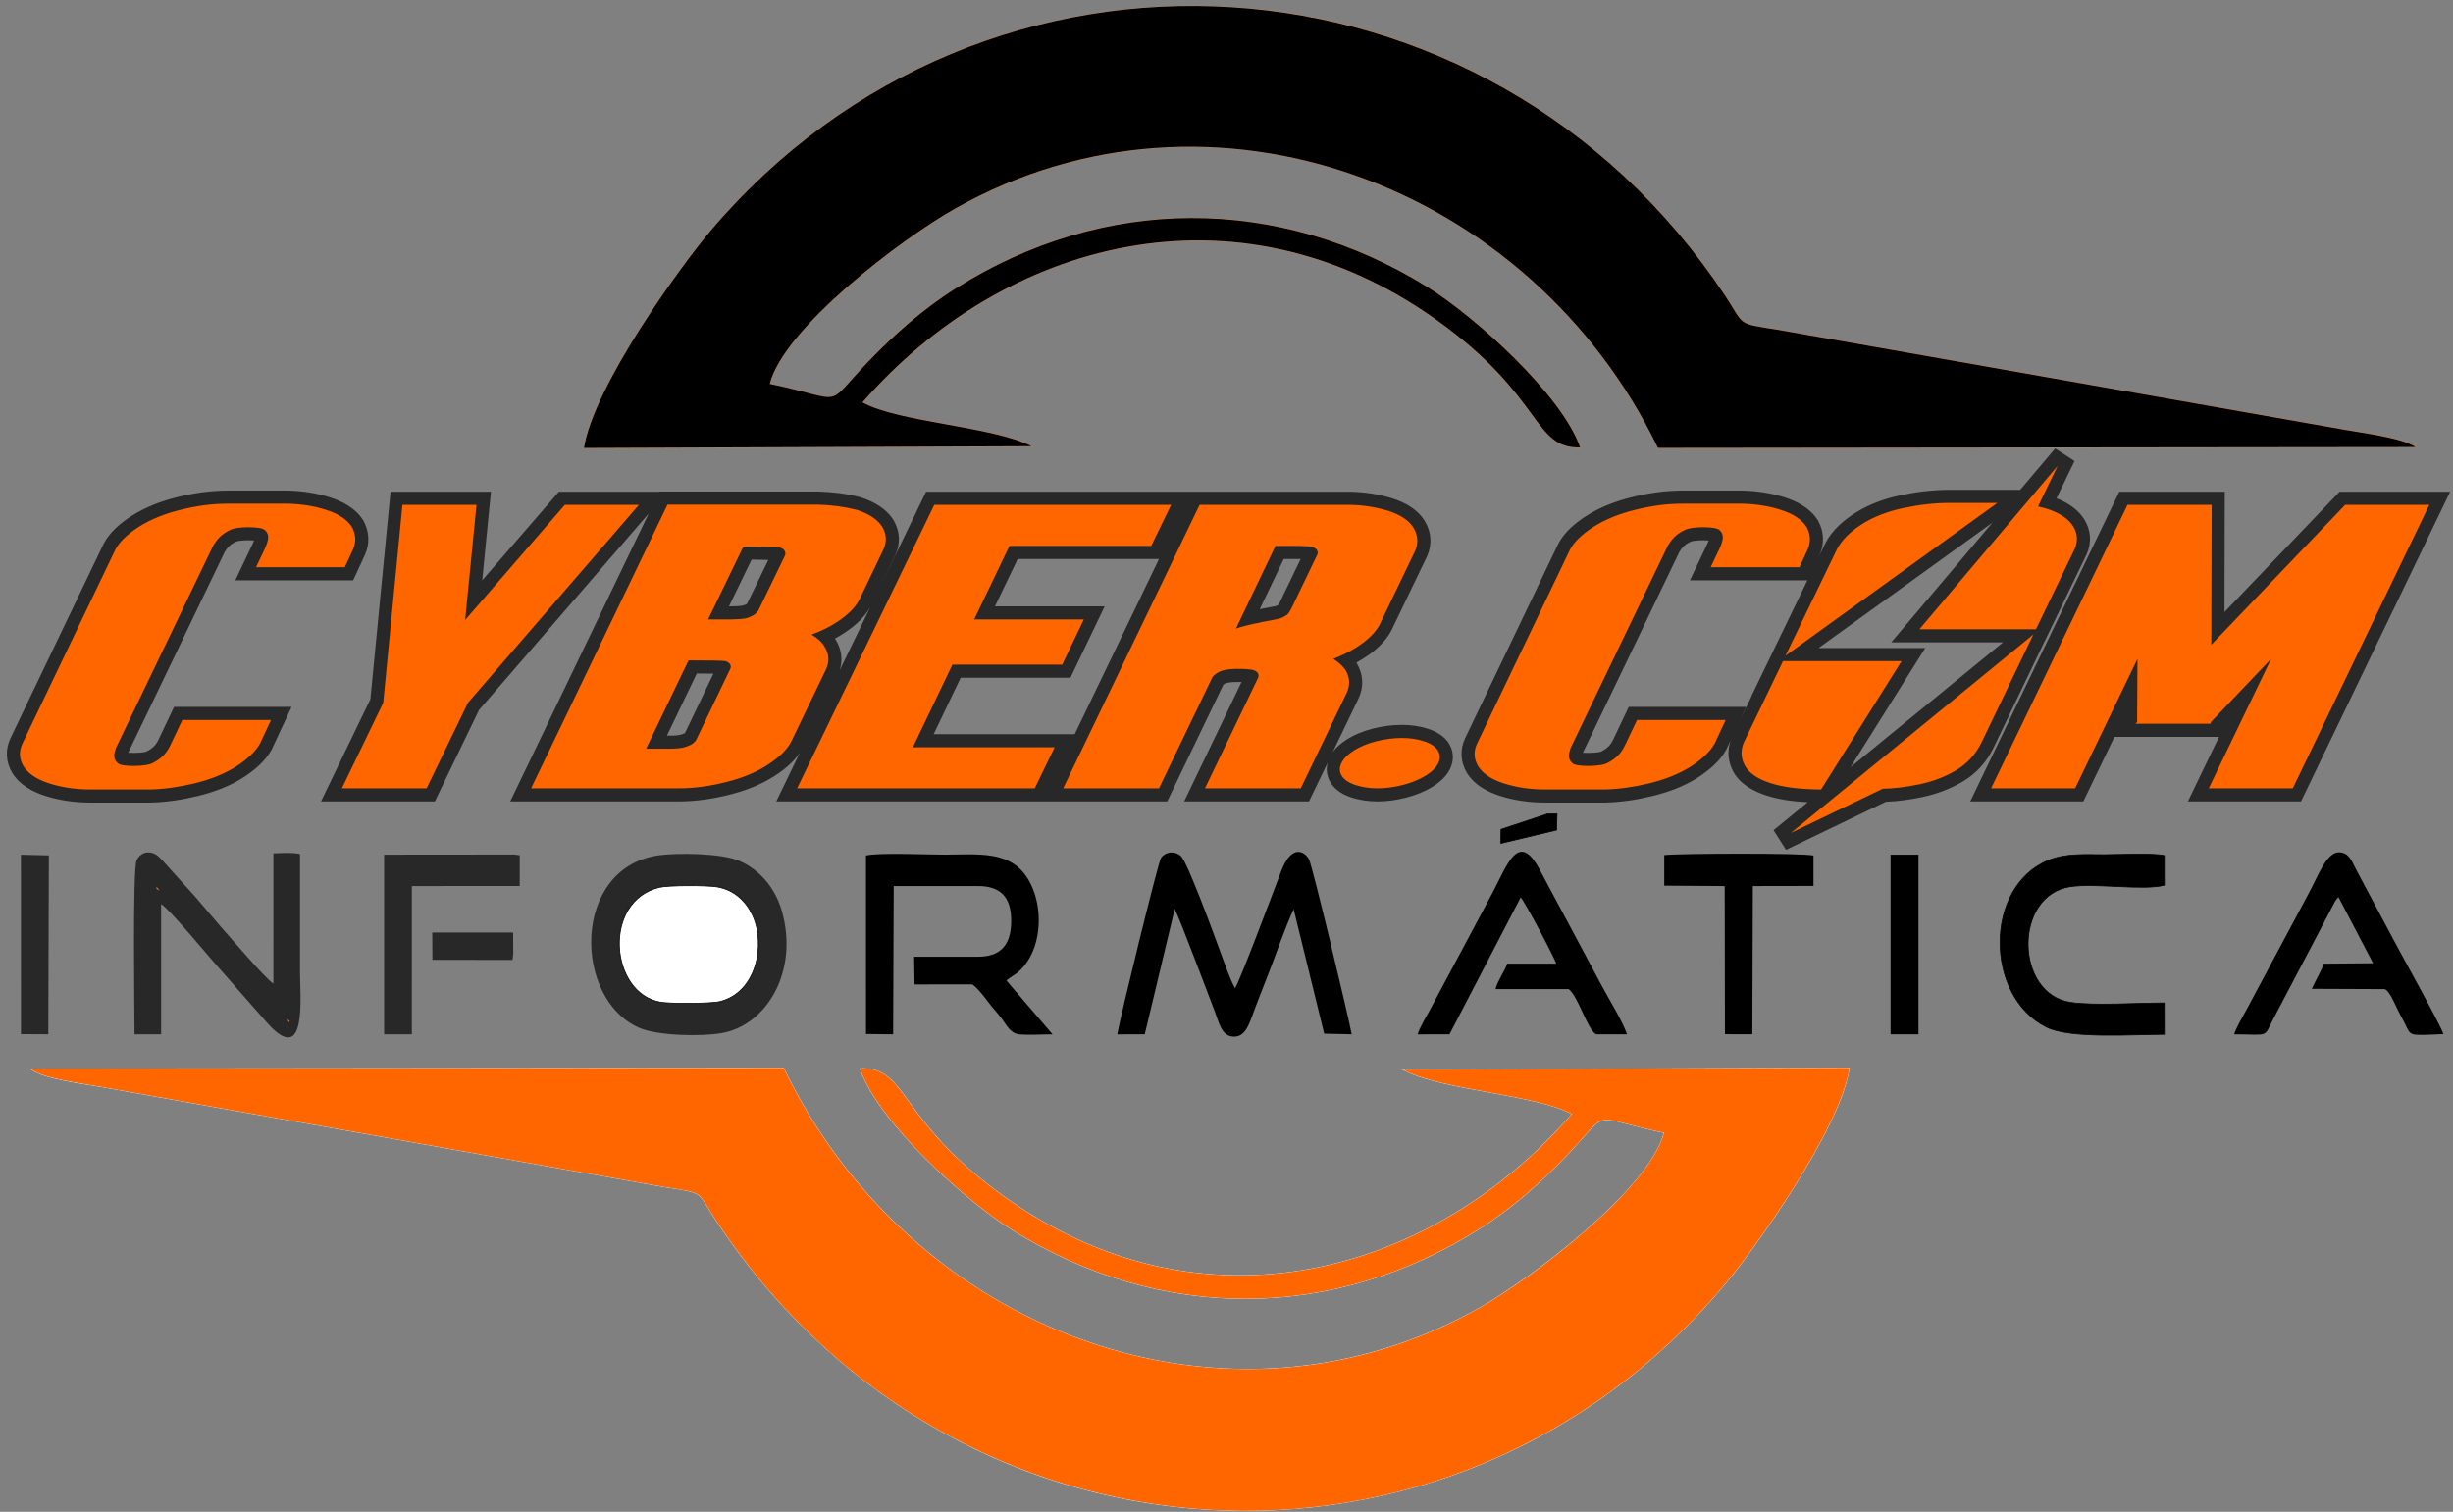 <svg width="245" height="151" viewBox="0 0 245 151" fill="none" xmlns="http://www.w3.org/2000/svg">
<rect x="0" y="0" width="245" height="151" fill="#808080" stroke="none"/>
<path fill-rule="evenodd" clip-rule="evenodd" d="M180.55 80.127C179.141 80.057 177.682 79.872 176.388 79.445C175.103 79.022 173.821 78.327 173.133 77.111L173.12 77.087C172.582 76.086 172.493 75.003 172.849 73.948L172.425 74.858L172.402 74.9C171.777 76.024 170.719 76.919 169.654 77.613C168.252 78.528 166.642 79.119 165.022 79.512C163.496 79.883 161.936 80.119 160.364 80.161L160.347 80.162H154.318C152.78 80.162 151.253 79.958 149.788 79.486C148.501 79.072 147.252 78.387 146.517 77.211L146.504 77.191L146.493 77.17C145.856 76.064 145.797 74.852 146.349 73.699L155.638 54.313L155.649 54.292C156.254 53.14 157.342 52.231 158.42 51.539C159.815 50.643 161.4 50.048 163.003 49.652C164.643 49.247 166.326 49.001 168.017 49.001H174.046L174.064 49.002C175.478 49.04 176.891 49.245 178.24 49.676C179.531 50.088 180.785 50.762 181.539 51.929L181.567 51.971L181.591 52.015C182.182 53.106 182.238 54.295 181.733 55.431L181.507 55.919L182.323 54.231L182.335 54.209C182.99 52.978 184.064 52.026 185.223 51.28C186.613 50.386 188.188 49.815 189.799 49.472C191.409 49.129 193.053 48.926 194.699 48.926H201.769L205.266 44.79L207.199 46.045L205.399 49.77C206.507 50.2 207.535 50.86 208.181 51.885L208.197 51.912C208.843 52.993 208.918 54.184 208.422 55.339L208.41 55.366L204.167 64.156H204.162L199.077 74.75C198.382 76.151 197.367 77.277 196.02 78.073C194.755 78.821 193.377 79.327 191.939 79.623C190.766 79.865 189.556 80.042 188.356 80.079L178.383 84.88L177.136 82.921L180.55 80.127V80.127ZM184.826 76.626L200.061 64.156H188.894L198.996 52.206L181.634 64.723H192.289L184.826 76.626ZM174.937 69.551L174.9 69.577L180.518 57.962H168.788L170.536 54.29C170.568 54.22 170.62 54.103 170.667 53.984C170.472 53.969 170.266 53.966 170.145 53.965C169.861 53.963 169.096 53.981 168.839 54.115L168.818 54.126L168.796 54.136C168.551 54.252 168.325 54.399 168.134 54.593C167.988 54.741 167.856 54.923 167.744 55.101L158.092 75.184C158.3 75.198 158.528 75.198 158.657 75.198C158.933 75.196 159.66 75.176 159.919 75.062L159.935 75.053L159.959 75.041C160.22 74.909 160.459 74.749 160.668 74.545C160.879 74.34 161.047 74.041 161.168 73.777L162.672 70.607H174.404L173.742 72.029L174.937 69.551V69.551ZM133.1 75.143C133.469 74.623 133.973 74.204 134.511 73.862C135.308 73.354 136.201 73.008 137.114 72.775C138.069 72.532 139.038 72.4 140.023 72.4C140.916 72.4 141.804 72.522 142.653 72.8C143.476 73.07 144.262 73.522 144.729 74.275L144.74 74.292L144.749 74.309C145.202 75.09 145.219 75.958 144.842 76.775L144.835 76.791L144.827 76.807C144.446 77.578 143.773 78.156 143.051 78.599C142.243 79.094 141.349 79.438 140.433 79.672C139.505 79.91 138.553 80.048 137.594 80.048C136.702 80.048 135.814 79.927 134.964 79.648C134.139 79.378 133.349 78.92 132.89 78.157C132.515 77.532 132.423 76.846 132.602 76.179L130.741 80.048H118.269L124.004 68.116C123.935 68.115 123.866 68.115 123.798 68.115C123.463 68.115 122.972 68.114 122.646 68.192L122.615 68.199C122.536 68.216 122.37 68.255 122.301 68.3L122.261 68.333L122.214 68.364C122.206 68.369 122.197 68.375 122.188 68.381L116.58 80.048H77.53L79.886 75.178C79.259 76.111 78.343 76.862 77.415 77.468C76.027 78.374 74.456 78.974 72.853 79.377C71.194 79.794 69.487 80.048 67.774 80.048H50.962L64.789 51.296L47.842 70.915L43.431 80.048H32.061L36.995 69.833L39.006 49.115H49.032L48.163 57.961L55.821 49.115H65.838L65.847 49.096H81.698L81.716 49.096C83.124 49.135 84.523 49.306 85.889 49.654L85.927 49.664L85.964 49.676C87.248 50.086 88.498 50.772 89.235 51.942L89.249 51.964L89.262 51.986C89.898 53.093 89.957 54.31 89.405 55.464L87.814 58.791L92.494 49.115H134.84L134.855 49.115C136.285 49.148 137.703 49.35 139.069 49.782C140.361 50.19 141.624 50.889 142.329 52.091C142.964 53.173 143.044 54.37 142.549 55.522L142.538 55.548L138.956 62.997L138.943 63.02C138.328 64.178 137.262 65.076 136.171 65.77C135.942 65.916 135.707 66.054 135.468 66.184C135.47 66.187 135.471 66.189 135.473 66.192L135.506 66.238L135.534 66.288C136.166 67.386 136.228 68.589 135.697 69.741L133.1 75.143V75.143ZM115.759 55.834H101.643L99.376 60.562H110.329L106.915 67.692H95.948L93.252 73.329H107.341L115.759 55.834V55.834ZM86.919 60.64C86.315 61.72 85.311 62.575 84.29 63.242C83.998 63.433 83.697 63.611 83.39 63.775C83.42 63.819 83.448 63.864 83.476 63.91C84.063 64.871 84.198 65.923 83.863 66.957L86.919 60.64ZM25.38 53.984C25.184 53.969 24.978 53.966 24.857 53.965C24.573 53.963 23.808 53.981 23.551 54.115L23.53 54.126L23.508 54.136C23.263 54.252 23.037 54.399 22.846 54.593C22.7 54.741 22.569 54.923 22.456 55.101L12.804 75.184C13.012 75.198 13.24 75.198 13.369 75.198C13.645 75.196 14.373 75.176 14.631 75.062L14.647 75.053L14.672 75.041C14.932 74.909 15.171 74.749 15.38 74.545C15.591 74.34 15.759 74.041 15.88 73.777L17.384 70.607H29.116L27.137 74.858L27.114 74.9C26.489 76.024 25.431 76.919 24.366 77.613C22.964 78.527 21.355 79.119 19.734 79.512C18.208 79.883 16.648 80.119 15.077 80.161L15.059 80.162H9.03C7.492 80.162 5.966 79.958 4.5 79.486C3.213 79.072 1.964 78.387 1.229 77.211L1.217 77.191L1.205 77.17C0.568 76.064 0.509 74.852 1.062 73.699L10.35 54.313L10.361 54.292C10.966 53.14 12.055 52.231 13.132 51.539C14.527 50.643 16.112 50.048 17.715 49.652C19.355 49.247 21.038 49.001 22.729 49.001H28.759L28.776 49.002C30.19 49.04 31.603 49.245 32.952 49.676C34.243 50.088 35.497 50.762 36.251 51.929L36.279 51.971L36.303 52.015C36.895 53.106 36.95 54.296 36.445 55.431L35.272 57.962H23.501L25.248 54.29C25.28 54.22 25.333 54.103 25.38 53.984V53.984ZM211.187 73.595L208.078 80.048H196.784L211.669 49.115H222.206L222.175 61.134L233.671 49.115H244.716L229.818 80.048H218.522L221.631 73.595H211.187V73.595ZM222.013 72.802L222.052 72.723L222.024 72.751L222.013 72.802ZM66.611 73.474H66.815C67.123 73.474 67.632 73.474 67.931 73.393L67.956 73.386C68.109 73.348 68.264 73.293 68.407 73.221C68.408 73.22 68.409 73.219 68.411 73.218L71.257 67.283C71.238 67.283 71.219 67.282 71.201 67.282C70.665 67.274 70.128 67.271 69.592 67.269L66.611 73.474ZM76.737 55.926C76.7 55.925 76.663 55.924 76.627 55.923C76.107 55.909 75.586 55.902 75.065 55.897L72.81 60.562H73.033C73.369 60.556 73.86 60.553 74.205 60.482C74.343 60.446 74.478 60.386 74.6 60.314C74.606 60.31 74.611 60.306 74.617 60.301L76.737 55.926V55.926ZM125.823 60.84C126.328 60.751 126.837 60.66 127.338 60.553C127.448 60.529 127.567 60.491 127.66 60.424L127.7 60.395C127.769 60.288 127.841 60.133 127.885 60.039L129.905 55.838C129.829 55.836 129.759 55.835 129.7 55.834L128.217 55.834L125.823 60.84V60.84Z" fill="#282829"/>
<path d="M11.519 54.899C11.92 54.135 12.698 53.378 13.839 52.639C15.017 51.888 16.426 51.313 18.029 50.922C19.669 50.511 21.235 50.309 22.729 50.309H28.741C30.137 50.347 31.413 50.549 32.554 50.922C33.805 51.313 34.667 51.888 35.153 52.639C35.554 53.378 35.59 54.135 35.25 54.899L34.437 56.654H25.571L26.433 54.842C26.664 54.337 26.786 53.946 26.786 53.674C26.786 53.39 26.676 53.15 26.47 52.955C26.276 52.771 25.741 52.67 24.867 52.658C23.968 52.658 23.324 52.759 22.948 52.955C22.535 53.15 22.195 53.39 21.916 53.674C21.721 53.87 21.515 54.135 21.308 54.47L11.592 74.687C11.471 75.021 11.41 75.287 11.41 75.482C11.41 75.766 11.519 76.006 11.738 76.208C11.92 76.404 12.467 76.505 13.378 76.505C14.301 76.493 14.932 76.391 15.26 76.208C15.661 76.006 16.001 75.766 16.292 75.482C16.572 75.211 16.839 74.826 17.07 74.321L18.211 71.915H27.065L25.972 74.264C25.547 75.028 24.77 75.779 23.652 76.518C22.474 77.275 21.053 77.844 19.426 78.242C17.908 78.608 16.45 78.816 15.041 78.854H9.03C7.536 78.854 6.164 78.646 4.901 78.242C3.674 77.844 2.812 77.275 2.338 76.518C1.913 75.779 1.877 75.028 2.241 74.264L11.519 54.899V54.899ZM46.739 70.191L42.61 78.74H34.145L38.275 70.191L40.193 50.423H47.59L46.46 61.926L56.419 50.423H63.815L46.739 70.191V70.191ZM66.669 50.404H81.68C83.064 50.442 84.352 50.612 85.566 50.922C86.793 51.313 87.655 51.888 88.129 52.639C88.554 53.378 88.59 54.135 88.226 54.899L85.845 59.874C85.445 60.664 84.68 61.421 83.574 62.148C82.834 62.627 81.996 63.044 81.048 63.385C81.643 63.72 82.081 64.124 82.36 64.591C82.809 65.317 82.858 66.068 82.506 66.845L79.02 74.081C78.607 74.87 77.842 75.634 76.701 76.373C75.559 77.124 74.174 77.705 72.535 78.109C70.883 78.532 69.292 78.74 67.774 78.74H53.042L66.669 50.404V50.404ZM64.531 74.781H66.815C67.483 74.781 67.968 74.737 68.272 74.655C68.576 74.579 68.867 74.466 69.122 74.321C69.341 74.156 69.487 74.011 69.547 73.872L72.936 66.807C73.008 66.674 73.008 66.529 72.936 66.384C72.863 66.226 72.693 66.106 72.438 66.031C72.219 65.98 71.005 65.961 68.77 65.961L64.531 74.781V74.781ZM78.413 55.467C78.462 55.335 78.449 55.196 78.376 55.044C78.328 54.887 78.158 54.767 77.879 54.691C77.66 54.634 76.458 54.596 74.247 54.584L70.725 61.87H73.045C73.725 61.857 74.211 61.819 74.502 61.756C74.782 61.687 75.061 61.567 75.316 61.409C75.535 61.257 75.668 61.118 75.741 60.979L78.413 55.467V55.467ZM91.177 74.636H105.338L103.346 78.74H79.615L93.314 50.423H116.973L114.981 54.527H100.82L97.298 61.87H108.253L106.091 66.384H95.124L91.177 74.636V74.636ZM124.624 66.845C124.405 66.82 124.138 66.807 123.798 66.807C123.142 66.807 122.656 66.845 122.341 66.921C121.988 66.996 121.697 67.11 121.491 67.274C121.272 67.42 121.126 67.558 121.065 67.697L115.758 78.74H106.188L119.814 50.423H134.825C136.21 50.454 137.485 50.663 138.675 51.029C139.902 51.427 140.752 52.001 141.201 52.752C141.626 53.491 141.675 54.243 141.347 55.007L137.789 62.406C137.376 63.183 136.611 63.934 135.469 64.667C134.765 65.109 133.987 65.487 133.162 65.809C133.684 66.132 134.097 66.504 134.4 66.94C134.825 67.678 134.862 68.43 134.51 69.194L129.919 78.74H120.349L125.656 67.697C125.717 67.558 125.717 67.42 125.656 67.274C125.583 67.11 125.413 66.996 125.158 66.921C125.134 66.921 125.122 66.915 125.122 66.902C124.952 66.889 124.782 66.87 124.624 66.845V66.845ZM123.446 62.779C123.822 62.653 124.211 62.545 124.624 62.444C125.073 62.331 125.51 62.242 125.935 62.166V62.148C126.761 62.002 127.32 61.895 127.611 61.832C127.939 61.762 128.206 61.642 128.425 61.484C128.619 61.409 128.826 61.112 129.069 60.594L131.558 55.417C131.631 55.278 131.631 55.139 131.558 54.988C131.485 54.83 131.316 54.71 131.061 54.64C130.842 54.577 130.392 54.539 129.712 54.527H127.393L123.446 62.779V62.779ZM137.594 78.74C136.793 78.74 136.052 78.627 135.372 78.406C134.704 78.185 134.242 77.875 134.012 77.484C133.769 77.086 133.757 76.669 133.975 76.227C134.182 75.779 134.595 75.362 135.214 74.965C135.833 74.573 136.574 74.264 137.436 74.043C138.311 73.822 139.161 73.708 140.023 73.708C140.825 73.708 141.566 73.822 142.246 74.043C142.914 74.264 143.375 74.573 143.618 74.965C143.849 75.362 143.861 75.779 143.655 76.227C143.436 76.669 143.011 77.086 142.367 77.484C141.724 77.875 140.971 78.185 140.108 78.406C139.246 78.627 138.408 78.74 137.594 78.74V78.74ZM156.807 54.899C157.208 54.135 157.985 53.378 159.127 52.639C160.305 51.888 161.714 51.313 163.317 50.922C164.957 50.511 166.523 50.309 168.017 50.309H174.029C175.425 50.347 176.7 50.549 177.842 50.922C179.093 51.313 179.955 51.888 180.441 52.639C180.842 53.378 180.878 54.135 180.538 54.899L179.725 56.654H170.859L171.721 54.842C171.952 54.337 172.073 53.946 172.073 53.674C172.073 53.39 171.964 53.15 171.758 52.955C171.563 52.771 171.029 52.67 170.155 52.658C169.256 52.658 168.612 52.759 168.236 52.955C167.823 53.15 167.483 53.39 167.203 53.674C167.009 53.87 166.802 54.135 166.596 54.47L156.88 74.687C156.759 75.021 156.698 75.287 156.698 75.482C156.698 75.766 156.807 76.006 157.026 76.208C157.208 76.404 157.755 76.505 158.666 76.505C159.589 76.493 160.22 76.391 160.548 76.208C160.949 76.006 161.289 75.766 161.58 75.482C161.86 75.211 162.127 74.826 162.358 74.321L163.499 71.915H172.353L171.26 74.264C170.835 75.028 170.057 75.779 168.94 76.518C167.762 77.275 166.341 77.844 164.714 78.242C163.195 78.608 161.738 78.816 160.329 78.854H154.318C152.824 78.854 151.452 78.646 150.188 78.242C148.962 77.844 148.1 77.275 147.626 76.518C147.201 75.779 147.164 75.028 147.529 74.264L156.807 54.899V54.899ZM203.552 50.587C203.893 50.663 204.208 50.745 204.524 50.846C205.751 51.25 206.601 51.831 207.075 52.582C207.512 53.314 207.548 54.059 207.22 54.823L203.346 62.848H191.711L205.52 46.514L203.552 50.587V50.587ZM183.489 54.823C183.963 53.933 184.777 53.119 185.931 52.38C187.072 51.641 188.457 51.098 190.072 50.751C191.687 50.41 193.23 50.233 194.699 50.233H199.496L178.328 65.494L183.489 54.823V54.823ZM181.886 78.854C179.725 78.841 178.036 78.62 176.798 78.204C175.547 77.799 174.697 77.219 174.272 76.467C173.871 75.722 173.834 74.958 174.162 74.169L178.085 66.031H189.926L181.886 78.854ZM203.091 63.366L197.905 74.169C197.31 75.369 196.46 76.29 195.355 76.947C194.25 77.597 193.023 78.065 191.675 78.343C190.327 78.62 189.113 78.766 188.044 78.778L178.862 83.198L203.091 63.366V63.366ZM213.45 72.117L213.487 65.809L207.257 78.74H198.865L212.491 50.423H220.895L220.859 64.401L234.23 50.423H242.634L228.996 78.74H220.604L226.834 65.809L220.822 72.117L220.786 72.287H213.28L213.45 72.117V72.117Z" fill="#FF6600"/>
<path fill-rule="evenodd" clip-rule="evenodd" d="M111.589 103.309L114.334 103.307L117.324 90.802C117.837 91.735 120.619 99.21 121.273 100.875C121.734 102.047 121.957 103.498 123.216 103.542C124.448 103.585 124.817 102.103 125.24 100.99C125.666 99.871 126.1 98.735 126.553 97.598C127.42 95.418 128.241 92.927 129.207 90.812L132.258 103.245L135.002 103.303C134.705 101.621 131.09 86.533 130.745 85.845C130.382 85.123 129.05 84.16 127.962 87.014C127.218 88.965 123.78 98.133 123.351 98.701C122.855 97.85 122.212 95.945 121.822 94.902C121.311 93.535 118.613 86.078 117.931 85.492C117.256 84.911 116.357 85.114 115.961 85.689C115.666 86.117 111.862 101.677 111.589 103.309V103.309Z" fill="black"/>
<path fill-rule="evenodd" clip-rule="evenodd" d="M86.495 103.277L89.204 103.305L89.262 88.501L97.677 88.499C99.869 88.499 101.022 89.529 100.997 92.05C100.972 94.497 99.831 95.556 97.677 95.556L91.299 95.556L91.344 98.324L97.1 98.322C97.516 98.548 98.359 99.614 98.659 100.028C99.133 100.682 99.629 101.157 100.105 101.808C100.507 102.357 100.917 103.243 101.848 103.317C102.808 103.393 104.126 103.307 105.126 103.307L100.519 97.933C100.902 97.589 101.356 97.382 101.71 97.073C104.664 94.49 104.267 88.468 101.407 86.394C99.546 85.046 96.802 85.363 94.359 85.363C92.787 85.363 87.656 85.138 86.492 85.454L86.495 103.277V103.277Z" fill="black"/>
<path fill-rule="evenodd" clip-rule="evenodd" d="M65.881 88.621C66.767 88.413 70.674 88.412 71.641 88.583C73.37 88.889 74.523 90.031 75.161 91.411C76.513 94.336 75.57 99.146 71.89 100.039C71.007 100.254 66.954 100.261 65.992 100.102C60.888 99.255 60.121 89.975 65.881 88.621V88.621ZM65.599 85.459C57.11 86.827 57.239 99.787 63.859 102.666C65.657 103.448 70.022 103.553 72.107 103.181C76.583 102.383 79.787 97.004 78.1 91.03C77.421 88.626 75.832 86.834 73.805 85.967C72.072 85.226 67.575 85.14 65.599 85.459V85.459Z" fill="#282829"/>
<path fill-rule="evenodd" clip-rule="evenodd" d="M13.437 103.307L16.093 103.307L16.092 90.301C16.821 90.693 20.567 95.198 21.368 96.112C23.145 98.14 24.828 100.038 26.602 102.069C30.726 106.789 29.963 99.463 29.963 97.078C29.963 93.152 29.966 89.226 29.963 85.3C29.09 85.126 28.191 85.206 27.306 85.232L27.305 98.245C26.511 97.749 23.001 93.616 22.062 92.574L19.521 89.593C18.614 88.588 17.809 87.704 16.904 86.697C16.594 86.352 15.924 85.528 15.519 85.322C14.657 84.882 13.913 85.296 13.64 85.947C13.228 86.931 13.438 101.574 13.437 103.307V103.307Z" fill="#282829"/>
<path fill-rule="evenodd" clip-rule="evenodd" d="M65.881 88.621C60.121 89.975 60.888 99.255 65.992 100.102C66.954 100.261 71.007 100.254 71.89 100.039C75.57 99.146 76.513 94.336 75.161 91.411C74.523 90.031 73.37 88.889 71.641 88.583C70.674 88.412 66.767 88.413 65.881 88.621V88.621Z" fill="white" stroke="black" stroke-width="0.076" stroke-miterlimit="22.926"/>
<path fill-rule="evenodd" clip-rule="evenodd" d="M141.588 103.309L144.77 103.307L151.884 89.632C152.216 89.939 155.226 95.563 155.425 96.247L150.544 96.248C150.282 96.991 149.489 98.129 149.371 98.79L156.67 98.791C157.632 99.498 158.521 102.806 159.41 103.307L162.501 103.307C162.101 102.083 160.688 99.778 160.01 98.514L153.78 86.863C151.658 82.879 150.539 86.404 149.065 89.177L142.84 100.83C142.482 101.498 141.82 102.559 141.588 103.309V103.309Z" fill="black"/>
<path fill-rule="evenodd" clip-rule="evenodd" d="M223.137 103.307C226.782 103.307 226.034 103.722 227.104 101.672L232.997 90.456C233.242 89.977 233.286 89.886 233.562 89.605L237.02 96.211L232.094 96.251C231.835 97.003 231.222 98.028 230.896 98.763L238.164 98.793C238.67 98.922 239.313 100.556 239.56 101.023C239.787 101.454 239.983 101.814 240.204 102.247C240.832 103.482 240.436 103.448 244.05 103.282C243.661 102.191 239.956 95.564 239.095 93.926L235.362 86.927C234.921 86.1 234.662 85.183 233.671 85.129C232.413 85.062 231.602 87.324 230.648 89.114L225.666 98.435C225.236 99.239 224.852 99.959 224.421 100.765C223.993 101.566 223.43 102.467 223.137 103.307V103.307Z" fill="black"/>
<path fill-rule="evenodd" clip-rule="evenodd" d="M216.171 103.307L216.166 100.171C213.622 100.172 209.055 100.473 206.759 100.114C201.229 99.249 201.091 89.416 206.766 88.558C209.277 88.179 214.069 88.966 216.171 88.412L216.171 85.458C215.245 85.193 211.412 85.363 210.182 85.363C208.237 85.363 206.34 85.216 204.595 85.927C198.137 88.557 198.225 99.528 204.416 102.59C206.817 103.778 213.115 103.305 216.171 103.307V103.307Z" fill="black" stroke="black" stroke-width="0.076" stroke-miterlimit="22.926"/>
<path fill-rule="evenodd" clip-rule="evenodd" d="M166.221 88.459L172.259 88.501L172.283 103.294L175.019 103.302L175.07 88.499L181.125 88.488L181.125 85.453C180.143 85.19 167.697 85.233 166.221 85.406L166.221 88.459V88.459Z" fill="black"/>
<path fill-rule="evenodd" clip-rule="evenodd" d="M38.366 103.308L40.559 103.307L41.133 103.303L41.134 88.499L51.909 88.493L51.909 85.424L51.378 85.351L38.366 85.363V103.308Z" fill="#282829"/>
<path fill-rule="evenodd" clip-rule="evenodd" d="M188.827 103.307H191.613L191.614 85.363L188.826 85.363L188.827 103.307Z" fill="black"/>
<path fill-rule="evenodd" clip-rule="evenodd" d="M2.094 103.289L4.824 103.304L4.881 85.436L2.09 85.37L2.094 103.289Z" fill="#282829"/>
<path fill-rule="evenodd" clip-rule="evenodd" d="M43.187 95.867L51.186 95.879L51.262 95.295L51.25 93.137L43.172 93.14L43.187 95.867Z" fill="#282829"/>
<path fill-rule="evenodd" clip-rule="evenodd" d="M149.914 82.838L149.902 84.232L155.466 82.903L155.512 81.294H154.557L149.914 82.838Z" fill="black" stroke="black" stroke-width="0.076" stroke-miterlimit="22.926"/>
<path fill-rule="evenodd" clip-rule="evenodd" d="M15.626 88.774L15.961 88.949C15.96 88.948 15.959 88.948 15.959 88.947C15.867 88.848 15.755 88.718 15.635 88.58C15.632 88.645 15.629 88.709 15.626 88.774V88.774ZM28.566 101.745C28.593 101.776 28.621 101.807 28.649 101.838C28.708 101.904 28.798 102.002 28.902 102.11C28.906 102.06 28.91 102.009 28.913 101.957L28.566 101.745V101.745Z" fill="#F37235"/>
<path fill-rule="evenodd" clip-rule="evenodd" d="M76.914 38.322C78.329 38.617 79.701 38.97 81.1 39.328C81.644 39.468 82.474 39.702 83.034 39.595C83.578 39.49 84.004 39.042 84.366 38.654C85.18 37.784 85.946 36.885 86.777 36.022C89.391 33.309 92.232 30.808 95.425 28.792C110.22 19.452 127.672 19.419 142.536 28.616C147.276 31.548 156.012 39.385 157.84 44.675L157.851 44.708L157.817 44.709C156.764 44.739 155.878 44.51 155.056 43.845C154.222 43.17 153.493 42.109 152.858 41.246C151.81 39.819 150.759 38.479 149.54 37.189C147.688 35.231 145.611 33.503 143.418 31.941C138.757 28.623 133.574 26.182 127.977 24.947C122.884 23.824 117.646 23.751 112.519 24.691C102.242 26.574 93.01 32.358 86.184 40.181C87.231 40.761 88.582 41.13 89.739 41.408C91.294 41.783 92.88 42.066 94.454 42.351C96.054 42.641 97.661 42.926 99.244 43.296C100.498 43.589 101.902 43.962 103.053 44.547L103.146 44.594L58.293 44.767L58.298 44.738C58.592 42.902 59.46 40.895 60.271 39.231C61.33 37.056 62.572 34.941 63.864 32.897C65.12 30.912 66.449 28.965 67.831 27.066C68.814 25.714 69.838 24.345 70.919 23.069C77.478 15.332 85.651 9.243 95.026 5.348C103.846 1.683 113.485 0.095 123.014 0.696C143.222 1.97 161.124 12.678 172.302 29.488C172.682 30.059 173.027 30.642 173.393 31.221C173.594 31.538 173.815 31.874 174.122 32.097C174.449 32.335 174.87 32.445 175.259 32.528C176.017 32.69 176.813 32.794 177.581 32.913L234.27 42.916C236.083 43.236 239.814 43.665 241.284 44.629L241.355 44.675L165.574 44.759L165.567 44.745C159.451 32.095 148.593 22.203 135.318 17.531C122.069 12.869 107.773 13.906 95.467 20.821C90.399 23.669 78.376 32.611 76.914 38.322V38.322Z" fill="#E7843A"/>
<path fill-rule="evenodd" clip-rule="evenodd" d="M76.883 38.341C78.275 32.792 89.938 23.899 95.455 20.799C120.999 6.444 152.856 18.398 165.59 44.733L241.27 44.65C239.844 43.715 236.07 43.269 234.265 42.941L177.577 32.938C173.355 32.279 174.312 32.556 172.281 29.502C148.513 -6.239 98.447 -9.366 70.939 23.085C67.962 26.597 59.313 38.555 58.323 44.742L103.041 44.569C99.097 42.567 89.707 42.183 86.144 40.188C100.155 24.11 123.357 17.629 143.433 31.921C154.215 39.596 153.046 44.818 157.816 44.683C156.003 39.437 147.307 31.597 142.523 28.637C127.713 19.474 110.271 19.45 95.439 28.813C92.109 30.916 89.255 33.487 86.795 36.04C82.132 40.88 84.746 39.979 76.883 38.341V38.341Z" fill="black"/>
<path fill-rule="evenodd" clip-rule="evenodd" d="M166.222 113.127C164.817 112.831 163.456 112.478 162.069 112.12C161.53 111.981 160.706 111.746 160.15 111.854C159.61 111.958 159.187 112.408 158.829 112.794C158.021 113.664 157.261 114.564 156.437 115.426C153.845 118.137 151.027 120.639 147.856 122.656C133.178 131.996 115.863 132.03 101.114 122.833C96.397 119.891 87.741 112.055 85.93 106.773L85.919 106.741L85.953 106.74C87 106.71 87.878 106.939 88.692 107.603C89.52 108.279 90.244 109.34 90.873 110.203C91.913 111.629 92.955 112.968 94.166 114.259C96.001 116.216 98.062 117.945 100.24 119.507C104.858 122.821 110 125.265 115.56 126.501C120.612 127.625 125.809 127.697 130.896 126.757C141.115 124.87 150.269 119.071 157.025 111.267C155.987 110.688 154.645 110.319 153.498 110.04C151.955 109.665 150.381 109.383 148.819 109.097C147.232 108.808 145.637 108.523 144.067 108.153C142.823 107.859 141.429 107.485 140.288 106.902L140.195 106.854L184.697 106.681L184.692 106.71C184.401 108.546 183.54 110.551 182.735 112.218C181.685 114.392 180.453 116.507 179.17 118.551C177.924 120.536 176.606 122.482 175.235 124.383C174.259 125.734 173.243 127.103 172.17 128.379C165.674 136.103 157.57 142.198 148.252 146.101C139.508 149.762 129.941 151.353 120.483 150.752C100.372 149.475 82.637 138.717 71.581 121.96C71.204 121.389 70.862 120.806 70.499 120.227C70.3 119.911 70.08 119.575 69.775 119.351C69.452 119.113 69.034 119.004 68.647 118.92C67.895 118.758 67.105 118.655 66.344 118.535L10.099 108.532C8.299 108.212 4.597 107.783 3.14 106.819L3.07 106.773L78.257 106.689L78.264 106.704C84.314 119.314 95.065 129.232 108.276 133.917C121.427 138.581 135.61 137.54 147.814 130.627C152.863 127.768 164.774 118.829 166.222 113.127V113.127Z" fill="#282829" stroke="#FEFEFE" stroke-width="0.076" stroke-miterlimit="22.926"/>
<path fill-rule="evenodd" clip-rule="evenodd" d="M166.253 113.107C164.872 118.656 153.301 127.549 147.827 130.649C122.482 145.004 90.875 133.051 78.241 106.715L3.154 106.798C4.569 107.734 8.314 108.179 10.104 108.507L66.348 118.51C70.537 119.169 69.587 118.893 71.602 121.946C95.184 157.688 144.858 160.814 172.15 128.363C175.104 124.851 183.685 112.893 184.667 106.706L140.3 106.879C144.213 108.881 153.529 109.265 157.064 111.26C143.163 127.338 120.143 133.819 100.225 119.528C89.527 111.852 90.687 106.63 85.954 106.765C87.753 112.012 96.381 119.851 101.127 122.811C115.821 131.974 133.126 131.998 147.842 122.635C151.146 120.533 153.978 117.961 156.418 115.408C161.045 110.568 158.452 111.47 166.253 113.107V113.107Z" fill="#FF6600" stroke="#FF6600" stroke-width="0.076" stroke-miterlimit="22.926"/>
</svg>
